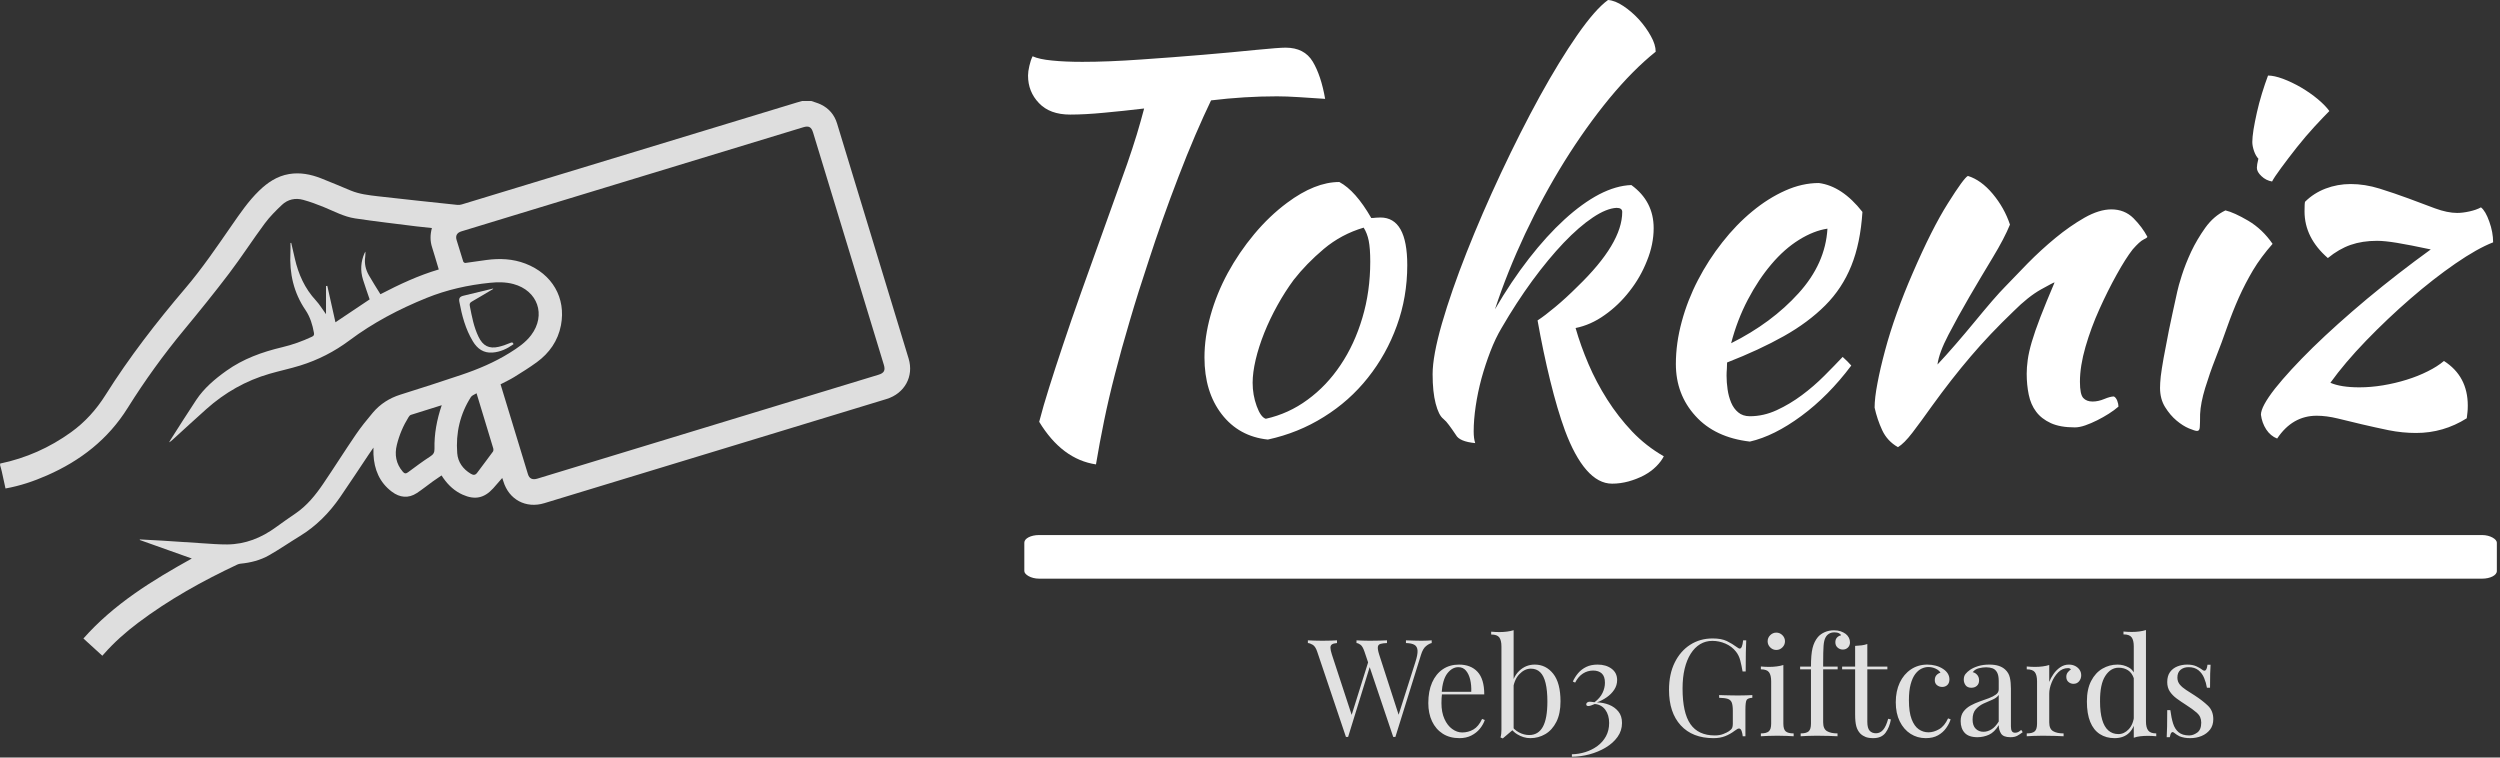 <svg xmlns="http://www.w3.org/2000/svg" version="1.1" xmlns:xlink="http://www.w3.org/1999/xlink" xmlns:svgjs="http://svgjs.dev/svgjs" width="1000" height="303" viewBox="0 0 1000 303"><rect x="0" y="0" width="1000" height="303" fill="#333333" stroke="none"/><g transform="matrix(1,0,0,1,-0.606,-0.157)"><svg viewBox="0 0 396 120" data-background-color="#000000" preserveAspectRatio="xMidYMid meet" height="303" width="1000" xmlns="http://www.w3.org/2000/svg" xmlns:xlink="http://www.w3.org/1999/xlink"><defs></defs><g id="tight-bounds" transform="matrix(1,0,0,1,0.24,0.062)"><svg viewBox="0 0 395.52 119.875" height="119.875" width="395.52"><g><svg viewBox="0 0 673.974 204.27" height="119.875" width="395.52"><g transform="matrix(1,0,0,1,276.476,0)"><svg viewBox="0 0 397.498 204.27" height="204.27" width="397.498"><g><svg viewBox="0 0 397.498 204.27" height="204.27" width="397.498"><g><rect width="397.498" height="11.774" x="0" y="144.433" fill="#ffffff" opacity="1" stroke-width="0" stroke="transparent" fill-opacity="1" class="rect-o-0" data-fill-palette-color="primary" rx="1%" id="o-0" data-palette-color="#ffffff"></rect></g><g transform="matrix(1,0,0,1,0.989,0)"><svg viewBox="0 0 395.52 130.563" height="130.563" width="395.52"><g transform="matrix(1,0,0,1,0,0)"><svg width="395.52" viewBox="10.8 -41.6 144.49 47.7" height="130.563" data-palette-color="#ffffff"><path d="M14.95-30.3L14.95-30.3Q12.95-30.3 11.88-31.43 10.8-32.55 10.8-34.15L10.8-34.15Q10.8-34.55 10.93-35.1 11.05-35.65 11.25-36.05L11.25-36.05Q11.9-35.75 13.18-35.63 14.45-35.5 16.15-35.5L16.15-35.5Q18.7-35.5 21.93-35.73 25.15-35.95 28.1-36.2 31.05-36.45 33.3-36.68 35.55-36.9 36.2-36.9L36.2-36.9Q38.05-36.9 38.88-35.52 39.7-34.15 40.1-31.85L40.1-31.85Q38.8-31.95 37.52-32.02 36.25-32.1 35.35-32.1L35.35-32.1Q33.75-32.1 32.13-32 30.5-31.9 28.85-31.7L28.85-31.7Q28.15-30.25 27.3-28.28 26.45-26.3 25.63-24.15 24.8-22 24.05-19.88 23.3-17.75 22.75-16.05L22.75-16.05Q21.65-12.75 20.83-9.95 20-7.15 19.38-4.73 18.75-2.3 18.3-0.1 17.85 2.1 17.5 4.2L17.5 4.2Q14.15 3.7 11.9 0L11.9 0Q12.3-1.55 12.88-3.38 13.45-5.2 14.23-7.53 15-9.85 16.05-12.8 17.1-15.75 18.45-19.5L18.45-19.5Q18.95-20.9 19.5-22.43 20.05-23.95 20.58-25.45 21.1-26.95 21.53-28.35 21.95-29.75 22.25-30.9L22.25-30.9Q20.15-30.65 18.28-30.48 16.4-30.3 14.95-30.3ZM34.45 1.75L34.45 1.75Q31.6 1.45 29.9-0.75 28.2-2.95 28.2-6.35L28.2-6.35Q28.2-8.35 28.8-10.5 29.4-12.65 30.5-14.68 31.6-16.7 33.1-18.5 34.6-20.3 36.35-21.6L36.35-21.6Q39.1-23.65 41.5-23.65L41.5-23.65Q43.1-22.8 44.65-20.1L44.65-20.1Q44.9-20.1 45.1-20.13 45.3-20.15 45.55-20.15L45.55-20.15Q48.2-20.15 48.2-15.45L48.2-15.45Q48.2-12.3 47.17-9.47 46.15-6.65 44.32-4.35 42.5-2.05 39.97-0.48 37.45 1.1 34.45 1.75ZM37-14L37-14Q36.15-12.85 35.4-11.5 34.65-10.15 34.1-8.78 33.55-7.4 33.25-6.13 32.95-4.85 32.95-3.85L32.95-3.85Q32.95-2.65 33.35-1.55 33.75-0.45 34.25-0.3L34.25-0.3Q36.5-0.8 38.37-2.18 40.25-3.55 41.62-5.6 43-7.65 43.77-10.25 44.55-12.85 44.55-15.8L44.55-15.8Q44.55-17.1 44.4-17.85 44.25-18.6 43.9-19.15L43.9-19.15Q41.7-18.5 39.97-17.05 38.25-15.6 37-14ZM50.7-4.7L50.7-4.7Q50.7-6.5 51.62-9.7 52.55-12.9 54.05-16.7 55.55-20.5 57.45-24.55 59.35-28.6 61.27-32.1 63.2-35.6 64.97-38.15 66.75-40.7 68-41.6L68-41.6Q68.7-41.55 69.52-41 70.34-40.45 71.05-39.68 71.75-38.9 72.22-38.05 72.7-37.2 72.7-36.5L72.7-36.5Q70.45-34.7 68.12-31.88 65.8-29.05 63.7-25.68 61.6-22.3 59.82-18.53 58.05-14.75 56.85-11.1L56.85-11.1Q58.45-13.85 60.2-16.1 61.95-18.35 63.7-19.95 65.45-21.55 67.12-22.43 68.8-23.3 70.3-23.35L70.3-23.35Q72.5-21.75 72.5-19.1L72.5-19.1Q72.5-17.5 71.84-15.88 71.2-14.25 70.12-12.88 69.05-11.5 67.67-10.53 66.3-9.55 64.8-9.25L64.8-9.25Q65.3-7.5 66.07-5.7 66.84-3.9 67.92-2.2 69-0.5 70.37 0.95 71.75 2.4 73.5 3.4L73.5 3.4Q73.25 3.9 72.75 4.4 72.25 4.9 71.55 5.28 70.84 5.65 70.02 5.88 69.2 6.1 68.4 6.1L68.4 6.1Q67.05 6.1 65.87 4.75 64.7 3.4 63.75 0.85L63.75 0.85Q63-1.2 62.3-4.05 61.6-6.9 61.05-10L61.05-10Q61.75-10.45 62.8-11.33 63.85-12.2 65-13.35L65-13.35Q69.4-17.6 69.4-20.7L69.4-20.7Q69.4-21.1 68.84-21.1L68.84-21.1Q67.84-21.05 66.5-20.15 65.15-19.25 63.62-17.65 62.1-16.05 60.52-13.9 58.95-11.75 57.5-9.25L57.5-9.25Q56.9-8.25 56.4-6.95 55.9-5.65 55.52-4.28 55.15-2.9 54.95-1.55 54.75-0.2 54.75 0.95L54.75 0.95Q54.75 1.65 54.9 2.1L54.9 2.1Q53.35 1.95 53 1.3L53 1.3Q52.6 0.7 52.32 0.33 52.05-0.05 51.75-0.3L51.75-0.3Q51.3-0.65 51-1.8 50.7-2.95 50.7-4.7ZM93.09-20.7L93.09-20.7Q92.89-17.6 91.99-15.38 91.09-13.15 89.42-11.48 87.74-9.8 85.34-8.45 82.94-7.1 79.74-5.85L79.74-5.85Q79.74-5.55 79.72-5.23 79.69-4.9 79.69-4.55L79.69-4.55Q79.69-3.9 79.79-3.2 79.89-2.5 80.14-1.9 80.39-1.3 80.84-0.93 81.29-0.55 81.99-0.55L81.99-0.55Q83.34-0.55 84.64-1.15 85.94-1.75 87.12-2.63 88.29-3.5 89.32-4.53 90.34-5.55 91.14-6.4L91.14-6.4Q91.64-5.95 91.99-5.55L91.99-5.55Q89.74-2.55 87.07-0.58 84.39 1.4 81.99 1.95L81.99 1.95Q78.54 1.55 76.62-0.58 74.69-2.7 74.69-5.7L74.69-5.7Q74.69-7.75 75.27-9.88 75.84-12 76.87-13.98 77.89-15.95 79.27-17.7 80.64-19.45 82.22-20.75 83.79-22.05 85.47-22.8 87.14-23.55 88.79-23.55L88.79-23.55Q91.09-23.25 93.09-20.7ZM89.64-19.05L89.64-19.05Q88.29-18.85 86.84-17.95 85.39-17.05 84.12-15.55 82.84-14.05 81.79-12.05 80.74-10.05 80.14-7.75L80.14-7.75Q84.14-9.75 86.79-12.68 89.44-15.6 89.64-19.05ZM103.49-24.25L103.49-24.25Q104.79-23.85 105.94-22.48 107.09-21.1 107.64-19.45L107.64-19.45Q107.09-18.1 105.94-16.2 104.79-14.3 103.64-12.33 102.49-10.35 101.57-8.58 100.64-6.8 100.49-5.65L100.49-5.65Q101.29-6.5 102.27-7.63 103.24-8.75 104.17-9.88 105.09-11 105.89-11.93 106.69-12.85 107.14-13.3L107.14-13.3Q108.09-14.3 109.39-15.63 110.69-16.95 112.12-18.13 113.54-19.3 114.99-20.13 116.44-20.95 117.64-20.95L117.64-20.95Q118.94-20.95 119.82-20.08 120.69-19.2 121.19-18.25L121.19-18.25Q121.19-18.15 120.82-17.98 120.44-17.8 119.74-17L119.74-17Q119.04-16.1 118.17-14.53 117.29-12.95 116.47-11.13 115.64-9.3 115.09-7.4 114.54-5.5 114.54-3.95L114.54-3.95Q114.54-2.7 114.87-2.35 115.19-2 115.79-2L115.79-2Q116.34-2 116.94-2.25 117.54-2.5 117.89-2.5L117.89-2.5Q118.09-2.4 118.22-2.08 118.34-1.75 118.34-1.5L118.34-1.5Q117.94-1.15 117.39-0.8 116.84-0.45 116.24-0.15 115.64 0.15 115.07 0.35 114.49 0.55 114.04 0.55L114.04 0.55Q112.59 0.55 111.67 0.13 110.74-0.3 110.22-1 109.69-1.7 109.49-2.68 109.29-3.65 109.29-4.75L109.29-4.75Q109.29-5.35 109.39-6.1 109.49-6.85 109.79-7.88 110.09-8.9 110.64-10.33 111.19-11.75 112.04-13.75L112.04-13.75Q111.94-13.75 110.69-13.05 109.44-12.35 107.99-10.9L107.99-10.9Q105.64-8.65 103.77-6.45 101.89-4.25 99.94-1.55L99.94-1.55Q98.84 0 98.02 1.07 97.19 2.15 96.59 2.5L96.59 2.5Q95.54 1.9 95.04 0.83 94.54-0.25 94.29-1.4L94.29-1.4Q94.29-2.35 94.57-3.8 94.84-5.25 95.32-7.03 95.79-8.8 96.49-10.75 97.19-12.7 98.04-14.65L98.04-14.65Q99.94-19.05 101.52-21.55 103.09-24.05 103.49-24.25ZM122.44-3.35L122.44-3.35Q122.44-3.8 122.51-4.48 122.59-5.15 122.79-6.28 122.99-7.4 123.31-9 123.64-10.6 124.14-12.85L124.14-12.85Q124.24-13.35 124.59-14.45 124.94-15.55 125.51-16.78 126.09-18 126.91-19.15 127.74-20.3 128.89-20.85L128.89-20.85Q129.74-20.65 131.14-19.83 132.54-19 133.54-17.55L133.54-17.55Q132.39-16.25 131.61-14.95 130.84-13.65 130.21-12.25 129.59-10.85 129.06-9.35 128.54-7.85 127.89-6.2L127.89-6.2Q127.34-4.8 126.89-3.33 126.44-1.85 126.39-0.75L126.39-0.75Q126.39 0.15 126.36 0.53 126.34 0.9 126.09 0.9L126.09 0.9Q125.89 0.9 125.29 0.65 124.69 0.4 124.06-0.13 123.44-0.65 122.94-1.45 122.44-2.25 122.44-3.35ZM131.99-25.05L131.99-25.05Q131.99-25.35 132.14-25.95L132.14-25.95Q131.89-26.2 131.71-26.7 131.54-27.2 131.54-27.6L131.54-27.6Q131.54-28.05 131.66-28.83 131.79-29.6 131.99-30.5 132.19-31.4 132.49-32.38 132.79-33.35 133.09-34.15L133.09-34.15Q133.69-34.15 134.56-33.83 135.44-33.5 136.34-32.98 137.24-32.45 137.99-31.83 138.74-31.2 139.14-30.65L139.14-30.65Q138.59-30.1 137.69-29.13 136.79-28.15 135.94-27.08 135.09-26 134.39-25.05 133.69-24.1 133.49-23.7L133.49-23.7Q132.89-23.8 132.44-24.23 131.99-24.65 131.99-25.05ZM132.39-0.7L132.39-0.7Q132.39-1.5 133.78-3.28 135.19-5.05 137.51-7.33 139.84-9.6 142.86-12.13 145.89-14.65 149.14-17L149.14-17Q147.03-17.45 145.81-17.65 144.59-17.85 143.84-17.85L143.84-17.85Q142.39-17.85 141.24-17.45 140.09-17.05 138.99-16.15L138.99-16.15Q136.69-18.15 136.69-20.75L136.69-20.75Q136.69-21.55 136.74-21.7L136.74-21.7Q137.59-22.55 138.76-23 139.94-23.45 141.24-23.45L141.24-23.45Q142.64-23.45 144.09-23 145.53-22.55 146.94-22.03 148.34-21.5 149.56-21.05 150.79-20.6 151.74-20.6L151.74-20.6Q152.29-20.6 152.96-20.75 153.64-20.9 154.09-21.15L154.09-21.15Q154.54-20.8 154.91-19.75 155.29-18.7 155.29-17.7L155.29-17.7Q153.74-17.1 151.56-15.6 149.39-14.1 147.14-12.15 144.89-10.2 142.76-8 140.64-5.8 139.24-3.85L139.24-3.85Q140.28-3.4 142.09-3.4L142.09-3.4Q143.24-3.4 144.44-3.6 145.64-3.8 146.76-4.15 147.89-4.5 148.84-4.98 149.79-5.45 150.44-6L150.44-6Q152.79-4.5 152.79-1.6L152.79-1.6Q152.79-1.2 152.76-0.95 152.74-0.7 152.69-0.35L152.69-0.35Q150.39 1.1 147.69 1.1L147.69 1.1Q146.34 1.1 144.99 0.83 143.64 0.55 142.36 0.25 141.09-0.05 139.96-0.33 138.84-0.6 137.89-0.6L137.89-0.6Q135.49-0.6 133.99 1.65L133.99 1.65Q133.34 1.4 132.91 0.75 132.49 0.1 132.39-0.7Z" opacity="1" transform="matrix(1,0,0,1,0,0)" fill="#ffffff" class="undefined-text-0" data-fill-palette-color="primary" id="text-0"></path></svg></g></svg></g><g transform="matrix(1,0,0,1,76.533,170.077)"><svg viewBox="0 0 244.431 34.193" height="34.193" width="244.431"><g transform="matrix(1,0,0,1,0,0)"><svg width="244.431" viewBox="-0.35 -39.2 334.17 46.75" height="34.193" data-palette-color="#e1e1e1"><path d="M45.35-35.4L45.35-35.4 45.35-34.4Q44.4-34.2 43.25-33.27 42.1-32.35 41.4-30.05L41.4-30.05 31.95 0.25Q31.85 0.25 31.75 0.25 31.65 0.25 31.55 0.25L31.55 0.25Q31.45 0.25 31.35 0.25 31.25 0.25 31.15 0.25L31.15 0.25 20.55-31.2Q19.9-33.15 19.1-33.75 18.3-34.35 17.6-34.4L17.6-34.4 17.6-35.4Q18.5-35.35 19.85-35.3 21.2-35.25 22.45-35.25L22.45-35.25Q24.4-35.25 26.1-35.3 27.8-35.35 28.85-35.4L28.85-35.4 28.85-34.4Q27.35-34.35 26.48-34.1 25.6-33.85 25.48-33 25.35-32.15 25.95-30.2L25.95-30.2 33.4-7.15 32.7-6.55 39.3-27.3Q40.2-30.05 40.13-31.58 40.05-33.1 39-33.73 37.95-34.35 35.85-34.4L35.85-34.4 35.85-35.4Q37.3-35.35 38.8-35.3 40.3-35.25 41.6-35.25L41.6-35.25Q42.9-35.25 43.75-35.3 44.6-35.35 45.35-35.4ZM10.4-35.4L10.4-35.4 10.4-34.4Q9.1-34.3 8.53-33.9 7.95-33.5 7.98-32.63 8-31.75 8.5-30.2L8.5-30.2 16.25-6.55 15-5.3 22-27.65 22.75-26.45 14.5 0.25Q14.4 0.25 14.3 0.25 14.2 0.25 14.1 0.25L14.1 0.25Q14 0.25 13.9 0.25 13.8 0.25 13.7 0.25L13.7 0.25 3.1-31.2Q2.45-33.15 1.45-33.75 0.45-34.35-0.35-34.4L-0.35-34.4-0.35-35.4Q0.65-35.35 2.13-35.3 3.6-35.25 5-35.25L5-35.25Q6.65-35.25 8.08-35.3 9.5-35.35 10.4-35.4ZM55.4-26.45L55.4-26.45Q59.8-26.45 62.27-23.78 64.75-21.1 64.75-15.45L64.75-15.45 47.1-15.45 47.05-16.4 59.95-16.4Q60.05-18.85 59.55-20.93 59.05-23 57.97-24.25 56.9-25.5 55.2-25.5L55.2-25.5Q52.9-25.5 51.12-23.2 49.35-20.9 49-15.9L49-15.9 49.15-15.7Q49.05-14.95 49-14.05 48.95-13.15 48.95-12.25L48.95-12.25Q48.95-8.85 50.05-6.4 51.15-3.95 52.92-2.68 54.7-1.4 56.6-1.4L56.6-1.4Q58.85-1.4 60.75-2.5 62.65-3.6 63.95-6.4L63.95-6.4 64.95-6Q64.4-4.35 63.15-2.8 61.9-1.25 60-0.28 58.1 0.7 55.6 0.7L55.6 0.7Q52 0.7 49.42-0.95 46.85-2.6 45.47-5.53 44.1-8.45 44.1-12.25L44.1-12.25Q44.1-16.65 45.5-19.83 46.9-23 49.45-24.73 52-26.45 55.4-26.45ZM83.39-26.45L83.39-26.45Q87.5-26.45 90.19-23.08 92.89-19.7 92.89-12.85L92.89-12.85Q92.89-8.35 91.37-5.33 89.84-2.3 87.3-0.8 84.75 0.7 81.75 0.7L81.75 0.7Q79.25 0.7 76.92-0.73 74.59-2.15 73.44-4.95L73.44-4.95 74.44-4.4Q75.69-2.4 77.55-1.43 79.39-0.45 81.34-0.45L81.34-0.45Q84.69-0.45 86.37-3.48 88.05-6.5 88.05-12.85L88.05-12.85Q88.05-16.9 87.39-19.6 86.75-22.3 85.39-23.63 84.05-24.95 81.94-24.95L81.94-24.95Q79.64-24.95 77.67-22.88 75.69-20.8 75.25-16.8L75.25-16.8 74.64-17.5Q75.19-21.75 77.62-24.1 80.05-26.45 83.39-26.45ZM75.59-39.15L75.59-39.15 75.59-2.6Q74.94-2.05 74.27-1.48 73.59-0.9 72.94-0.35 72.3 0.2 71.59 0.8L71.59 0.8 70.75 0.45Q70.94-0.25 71.02-0.98 71.09-1.7 71.09-2.45L71.09-2.45 71.09-33.15Q71.09-35.4 70.3-36.48 69.5-37.55 67.3-37.55L67.3-37.55 67.3-38.6Q68.89-38.45 70.39-38.45L70.39-38.45Q71.84-38.45 73.17-38.63 74.5-38.8 75.59-39.15ZM106.59-26.45L106.59-26.45Q109.69-26.45 111.74-24.93 113.79-23.4 113.79-20.75L113.79-20.75Q113.79-18.8 112.72-17.18 111.64-15.55 109.94-14.38 108.24-13.2 106.34-12.5L106.34-12.5Q108.69-12.45 110.79-11.63 112.89-10.8 114.24-9.15 115.59-7.5 115.59-4.9L115.59-4.9Q115.59-2.05 113.94 0.25 112.29 2.55 109.57 4.17 106.84 5.8 103.57 6.68 100.29 7.55 97.09 7.55L97.09 7.55 97.09 6.65Q99.64 6.6 102.09 5.83 104.54 5.05 106.52 3.6 108.49 2.15 109.67 0 110.84-2.15 110.84-4.9L110.84-4.9Q110.84-7.85 109.42-9.78 107.99-11.7 105.54-11.9L105.54-11.9Q104.79-11.6 104.22-11.38 103.64-11.15 103.19-11.15L103.19-11.15Q102.39-11.15 102.39-11.8L102.39-11.8Q102.39-12.25 102.79-12.5 103.19-12.75 103.69-12.75L103.69-12.75Q104.09-12.75 104.52-12.68 104.94-12.6 105.44-12.55L105.44-12.55Q107.49-14.1 108.39-15.98 109.29-17.85 109.29-19.75L109.29-19.75Q109.29-22.1 108.12-23.18 106.94-24.25 104.94-24.25L104.94-24.25Q102.89-24.25 101.17-23.15 99.44-22.05 98.29-19.8L98.29-19.8 97.44-20.2Q98.19-21.85 99.39-23.28 100.59-24.7 102.37-25.58 104.14-26.45 106.59-26.45ZM149.04-36.1L149.04-36.1Q152.29-36.1 154.29-35.13 156.29-34.15 158.04-32.85L158.04-32.85Q158.69-32.35 159.04-32.35L159.04-32.35Q159.99-32.35 160.29-35.4L160.29-35.4 161.44-35.4Q161.34-33.55 161.29-30.9 161.24-28.25 161.24-23.9L161.24-23.9 160.09-23.9Q159.74-26 159.24-27.95 158.74-29.9 157.59-31.3L157.59-31.3Q156.14-33.15 153.79-34.18 151.44-35.2 148.94-35.2L148.94-35.2Q146.44-35.2 144.41-33.98 142.39-32.75 140.94-30.45 139.49-28.15 138.71-24.93 137.94-21.7 137.94-17.65L137.94-17.65Q137.94-8.65 140.84-4.48 143.74-0.3 149.84-0.3L149.84-0.3Q151.64-0.3 152.96-0.83 154.29-1.35 155.04-1.85L155.04-1.85Q155.99-2.5 156.24-3.08 156.49-3.65 156.49-4.6L156.49-4.6 156.49-9.4Q156.49-11.45 156.09-12.45 155.69-13.45 154.61-13.8 153.54-14.15 151.44-14.2L151.44-14.2 151.44-15.2Q152.34-15.15 153.54-15.13 154.74-15.1 156.06-15.08 157.39-15.05 158.49-15.05L158.49-15.05Q160.14-15.05 161.46-15.1 162.79-15.15 163.69-15.2L163.69-15.2 163.69-14.2Q162.04-14.1 161.59-13.4 161.14-12.7 161.14-9.9L161.14-9.9 161.14 0 160.14 0Q160.09-0.85 159.76-1.85 159.44-2.85 158.79-2.85L158.79-2.85Q158.49-2.85 158.19-2.7 157.89-2.55 157.14-2L157.14-2Q155.49-0.75 153.64-0.03 151.79 0.7 149.34 0.7L149.34 0.7Q141.59 0.7 137.26-4.03 132.94-8.75 132.94-17.1L132.94-17.1Q132.94-22.95 135.04-27.2 137.14-31.45 140.76-33.77 144.39-36.1 149.04-36.1ZM172.54-38.25L172.54-38.25Q173.84-38.25 174.79-37.3 175.74-36.35 175.74-35.05L175.74-35.05Q175.74-33.75 174.79-32.8 173.84-31.85 172.54-31.85L172.54-31.85Q171.24-31.85 170.29-32.8 169.34-33.75 169.34-35.05L169.34-35.05Q169.34-36.35 170.29-37.3 171.24-38.25 172.54-38.25ZM175.14-26.3L175.14-26.3 175.14-4.65Q175.14-2.55 176.01-1.8 176.89-1.05 178.94-1.05L178.94-1.05 178.94 0Q178.09-0.05 176.36-0.13 174.64-0.2 172.89-0.2L172.89-0.2Q171.19-0.2 169.44-0.13 167.69-0.05 166.84 0L166.84 0 166.84-1.05Q168.89-1.05 169.76-1.8 170.64-2.55 170.64-4.65L170.64-4.65 170.64-20.3Q170.64-22.55 169.84-23.63 169.04-24.7 166.84-24.7L166.84-24.7 166.84-25.75Q168.44-25.6 169.94-25.6L169.94-25.6Q171.39-25.6 172.71-25.78 174.04-25.95 175.14-26.3ZM193.83-39.1L193.83-39.1Q195.23-39.1 196.31-38.73 197.38-38.35 198.18-37.75L198.18-37.75Q198.93-37.15 199.33-36.35 199.73-35.55 199.73-34.65L199.73-34.65Q199.73-33.5 198.98-32.75 198.23-32 197.08-32L197.08-32Q195.98-32 195.16-32.73 194.33-33.45 194.33-34.7L194.33-34.7Q194.33-35.75 194.91-36.4 195.48-37.05 196.43-37.25L196.43-37.25Q196.28-37.7 195.66-38.02 195.03-38.35 193.98-38.35L193.98-38.35Q192.83-38.35 192.01-37.85 191.18-37.35 190.73-36.5L190.73-36.5Q190.13-35.45 189.98-33.38 189.83-31.3 189.83-27L189.83-27 189.83-25.7 195.18-25.7 195.18-24.7 189.83-24.7 189.83-5.15Q189.83-2.7 191.26-1.88 192.68-1.05 195.13-1.05L195.13-1.05 195.13 0Q193.98-0.05 191.88-0.13 189.78-0.2 187.43-0.2L187.43-0.2Q185.73-0.2 184.06-0.13 182.38-0.05 181.53 0L181.53 0 181.53-1.05Q183.58-1.05 184.46-1.8 185.33-2.55 185.33-4.65L185.33-4.65 185.33-24.7 181.33-24.7 181.33-25.7 185.33-25.7Q185.33-30.15 185.91-32.52 186.48-34.9 187.88-36.6L187.88-36.6Q188.88-37.75 190.43-38.43 191.98-39.1 193.83-39.1ZM206.13-34.05L206.13-34.05 206.13-25.7 213.53-25.7 213.53-24.7 206.13-24.7 206.13-5.35Q206.13-3 206.98-2.05 207.83-1.1 209.33-1.1L209.33-1.1Q210.83-1.1 211.93-2.33 213.03-3.55 213.83-6.45L213.83-6.45 214.83-6.2Q214.33-3.3 212.86-1.3 211.38 0.7 208.33 0.7L208.33 0.7Q206.63 0.7 205.53 0.28 204.43-0.15 203.58-0.95L203.58-0.95Q202.48-2.1 202.06-3.7 201.63-5.3 201.63-7.95L201.63-7.95 201.63-24.7 196.83-24.7 196.83-25.7 201.63-25.7 201.63-33.35Q202.88-33.4 204.03-33.55 205.18-33.7 206.13-34.05ZM228.28-26.45L228.28-26.45Q229.88-26.45 231.38-26.05 232.88-25.65 234.08-24.85L234.08-24.85Q235.23-24.1 235.83-23.13 236.43-22.15 236.43-21L236.43-21Q236.43-19.65 235.68-18.93 234.93-18.2 233.78-18.2L233.78-18.2Q232.68-18.2 231.85-18.85 231.03-19.5 231.03-20.7L231.03-20.7Q231.03-21.85 231.65-22.55 232.28-23.25 233.13-23.45L233.13-23.45Q232.63-24.35 231.35-24.95 230.08-25.55 228.63-25.55L228.63-25.55Q227.38-25.55 226.13-24.95 224.88-24.35 223.83-22.98 222.78-21.6 222.13-19.23 221.48-16.85 221.48-13.3L221.48-13.3Q221.48-8.9 222.48-6.3 223.48-3.7 225.1-2.58 226.73-1.45 228.68-1.45L228.68-1.45Q230.63-1.45 232.63-2.6 234.63-3.75 235.93-6.6L235.93-6.6 236.88-6.25Q236.38-4.65 235.23-3.03 234.08-1.4 232.23-0.35 230.38 0.7 227.68 0.7L227.68 0.7Q224.58 0.7 222.08-0.9 219.58-2.5 218.1-5.48 216.63-8.45 216.63-12.55L216.63-12.55Q216.63-16.65 218.1-19.78 219.58-22.9 222.23-24.68 224.88-26.45 228.28-26.45ZM246.78 0.35L246.78 0.35Q243.53 0.35 242.05-1.28 240.58-2.9 240.58-5.6L240.58-5.6Q240.58-7.7 241.6-9.08 242.63-10.45 244.23-11.33 245.83-12.2 247.6-12.83 249.38-13.45 250.98-14.05 252.58-14.65 253.6-15.4 254.63-16.15 254.63-17.3L254.63-17.3 254.63-20.4Q254.63-22.5 254-23.6 253.38-24.7 252.33-25.08 251.28-25.45 249.98-25.45L249.98-25.45Q248.73-25.45 247.3-25.1 245.88-24.75 245.03-23.65L245.03-23.65Q245.98-23.45 246.68-22.65 247.38-21.85 247.38-20.6L247.38-20.6Q247.38-19.35 246.58-18.63 245.78-17.9 244.53-17.9L244.53-17.9Q243.08-17.9 242.4-18.82 241.73-19.75 241.73-20.9L241.73-20.9Q241.73-22.2 242.38-23 243.03-23.8 244.03-24.5L244.03-24.5Q245.18-25.3 247-25.88 248.83-26.45 251.13-26.45L251.13-26.45Q253.18-26.45 254.63-25.98 256.08-25.5 257.03-24.6L257.03-24.6Q258.33-23.4 258.73-21.68 259.13-19.95 259.13-17.55L259.13-17.55 259.13-3.65Q259.13-2.45 259.48-1.88 259.83-1.3 260.68-1.3L260.68-1.3Q261.38-1.3 261.9-1.6 262.43-1.9 262.93-2.35L262.93-2.35 263.48-1.5Q262.43-0.7 261.48-0.18 260.53 0.35 258.93 0.35L258.93 0.35Q256.33 0.35 255.48-1 254.63-2.35 254.63-4.1L254.63-4.1Q253.03-1.45 251-0.55 248.98 0.35 246.78 0.35ZM248.98-1.65L248.98-1.65Q250.48-1.65 251.93-2.53 253.38-3.4 254.63-5.45L254.63-5.45 254.63-15.25Q253.88-14.15 252.3-13.5 250.73-12.85 249.05-12.08 247.38-11.3 246.18-9.98 244.98-8.65 244.98-6.2L244.98-6.2Q244.98-3.9 246.13-2.78 247.28-1.65 248.98-1.65ZM280.52-26.45L280.52-26.45Q281.87-26.45 282.9-25.9 283.92-25.35 284.5-24.48 285.07-23.6 285.07-22.5L285.07-22.5Q285.07-21.25 284.3-20.3 283.52-19.35 282.22-19.35L282.22-19.35Q281.17-19.35 280.37-20.03 279.57-20.7 279.57-21.95L279.57-21.95Q279.57-22.9 280.1-23.58 280.62-24.25 281.27-24.65L281.27-24.65Q280.92-25.15 280.22-25.15L280.22-25.15Q278.12-25.15 276.57-23.58 275.02-22 274.15-19.8 273.27-17.6 273.27-15.75L273.27-15.75 273.27-5.15Q273.27-2.7 274.7-1.88 276.12-1.05 278.57-1.05L278.57-1.05 278.57 0Q277.42-0.05 275.32-0.13 273.22-0.2 270.87-0.2L270.87-0.2Q269.17-0.2 267.5-0.13 265.82-0.05 264.97 0L264.97 0 264.97-1.05Q267.02-1.05 267.9-1.8 268.77-2.55 268.77-4.65L268.77-4.65 268.77-20.3Q268.77-22.55 267.97-23.63 267.17-24.7 264.97-24.7L264.97-24.7 264.97-25.75Q266.57-25.6 268.07-25.6L268.07-25.6Q269.52-25.6 270.85-25.78 272.17-25.95 273.27-26.3L273.27-26.3 273.27-20.05Q273.82-21.5 274.85-22.98 275.87-24.45 277.32-25.45 278.77-26.45 280.52-26.45ZM308.97-39.2L308.97-39.2 308.97-5.45Q308.97-3.2 309.8-2.13 310.62-1.05 312.77-1.05L312.77-1.05 312.77 0Q311.22-0.15 309.67-0.15L309.67-0.15Q308.22-0.15 306.9 0 305.57 0.15 304.47 0.55L304.47 0.55 304.47-33.2Q304.47-35.45 303.67-36.52 302.87-37.6 300.67-37.6L300.67-37.6 300.67-38.65Q302.27-38.5 303.77-38.5L303.77-38.5Q305.22-38.5 306.55-38.68 307.87-38.85 308.97-39.2ZM298.47-26.45L298.47-26.45Q300.67-26.45 302.6-25.4 304.52-24.35 305.17-21.8L305.17-21.8 304.52-21.3Q303.82-23.4 302.35-24.35 300.87-25.3 298.87-25.3L298.87-25.3Q295.92-25.3 293.95-22.25 291.97-19.2 292.02-12.85L292.02-12.85Q292.02-8.8 292.8-6.13 293.57-3.45 295.1-2.13 296.62-0.8 298.82-0.8L298.82-0.8Q300.92-0.8 302.62-2.6 304.32-4.4 304.67-7.9L304.67-7.9 305.27-7.2Q304.87-3.4 302.85-1.35 300.82 0.7 297.37 0.7L297.37 0.7Q294.27 0.7 291.95-0.8 289.62-2.3 288.4-5.3 287.17-8.3 287.17-12.85L287.17-12.85Q287.17-17.4 288.75-20.43 290.32-23.45 292.9-24.95 295.47-26.45 298.47-26.45ZM324.22-26.45L324.22-26.45Q326.22-26.45 327.62-25.8 329.02-25.15 329.67-24.6L329.67-24.6Q331.32-23.25 331.67-26.4L331.67-26.4 332.82-26.4Q332.72-25 332.67-23.08 332.62-21.15 332.62-17.9L332.62-17.9 331.47-17.9Q331.17-19.75 330.44-21.5 329.72-23.25 328.32-24.38 326.92-25.5 324.67-25.5L324.67-25.5Q322.92-25.5 321.74-24.53 320.57-23.55 320.57-21.65L320.57-21.65Q320.57-20.15 321.47-19.07 322.37-18 323.82-17.07 325.27-16.15 326.97-15.05L326.97-15.05Q329.82-13.2 331.82-11.3 333.82-9.4 333.82-6.3L333.82-6.3Q333.82-4 332.62-2.45 331.42-0.9 329.49-0.1 327.57 0.7 325.27 0.7L325.27 0.7Q324.17 0.7 323.19 0.53 322.22 0.35 321.32 0L321.32 0Q320.82-0.25 320.29-0.6 319.77-0.95 319.27-1.35L319.27-1.35Q318.77-1.75 318.37-1.33 317.97-0.9 317.77 0.35L317.77 0.35 316.62 0.35Q316.72-1.25 316.77-3.55 316.82-5.85 316.82-9.65L316.82-9.65 317.97-9.65Q318.32-6.85 318.97-4.75 319.62-2.65 321.02-1.48 322.42-0.3 324.92-0.3L324.92-0.3Q326.42-0.3 327.89-1.35 329.37-2.4 329.37-5.05L329.37-5.05Q329.37-7.25 327.77-8.65 326.17-10.05 323.72-11.6L323.72-11.6Q321.92-12.75 320.34-13.9 318.77-15.05 317.79-16.5 316.82-17.95 316.82-20L316.82-20Q316.82-22.25 317.84-23.68 318.87-25.1 320.57-25.78 322.27-26.45 324.22-26.45Z" opacity="1" transform="matrix(1,0,0,1,0,0)" fill="#e1e1e1" class="undefined-text-1" data-fill-palette-color="secondary" id="text-1"></path></svg></g></svg></g></svg></g></svg></g><g transform="matrix(1,0,0,1,0,27.258)"><svg viewBox="0 0 245.654 149.755" height="149.755" width="245.654"><g><svg xmlns="http://www.w3.org/2000/svg" xmlns:xlink="http://www.w3.org/1999/xlink" version="1.1" x="0" y="0" viewBox="0 0 99.999 60.961" enable-background="new 0 0 100 100" xml:space="preserve" height="149.755" width="245.654" class="icon-icon-0" data-fill-palette-color="accent" id="icon-0"><path fill-rule="evenodd" clip-rule="evenodd" d="M0 39.844c2.843-0.592 5.438-1.747 7.792-3.443 1.539-1.107 2.78-2.488 3.789-4.093 2.609-4.148 5.604-8.009 8.778-11.737 1.859-2.183 3.465-4.557 5.098-6.91 0.92-1.325 1.829-2.661 2.993-3.792 0.936-0.909 1.987-1.62 3.306-1.84 1.209-0.202 2.37 0.03 3.491 0.463 1.107 0.428 2.195 0.906 3.293 1.356 0.949 0.389 1.96 0.506 2.963 0.622 2.916 0.336 5.835 0.64 8.753 0.95 0.158 0.017 0.331-0.009 0.484-0.056C63.008 7.636 75.273 3.903 87.54 0.17c0.195-0.06 0.393-0.114 0.589-0.17 0.331 0 0.662 0 0.993 0 0.355 0.126 0.727 0.221 1.064 0.384 0.892 0.431 1.493 1.138 1.781 2.083 2.626 8.611 5.247 17.223 7.864 25.836 0.596 1.961-0.438 3.842-2.434 4.45-5.303 1.617-10.606 3.231-15.91 4.845-7.229 2.2-14.459 4.399-21.688 6.599-2.021 0.615-3.896-0.389-4.503-2.411-0.032-0.106-0.07-0.211-0.12-0.358-0.347 0.397-0.663 0.771-0.991 1.134-0.977 1.083-2.016 1.3-3.348 0.706-0.885-0.395-1.568-1.024-2.121-1.808-0.064-0.091-0.125-0.184-0.212-0.312-0.334 0.229-0.652 0.437-0.958 0.659-0.586 0.423-1.149 0.881-1.752 1.278-0.937 0.616-1.881 0.5-2.744-0.146-1.359-1.02-1.946-2.445-2.025-4.108-0.01-0.215-0.001-0.431-0.001-0.742-0.201 0.292-0.356 0.514-0.507 0.739-1.046 1.563-2.076 3.138-3.142 4.687-1.19 1.73-2.637 3.204-4.446 4.305-1.128 0.687-2.216 1.441-3.363 2.095-0.967 0.551-2.043 0.826-3.156 0.931-0.12 0.011-0.244 0.048-0.354 0.1-3.823 1.798-7.502 3.842-10.886 6.39-1.357 1.022-2.628 2.141-3.752 3.42-0.054 0.062-0.11 0.121-0.187 0.205-0.689-0.63-1.365-1.247-2.077-1.896 3.34-3.779 7.544-6.362 11.91-8.788-1.932-0.688-3.826-1.362-5.72-2.036 0.005-0.021 0.01-0.042 0.016-0.062 0.839 0.045 1.678 0.085 2.516 0.138 1.413 0.089 2.825 0.192 4.238 0.278 0.948 0.058 1.897 0.144 2.845 0.136 1.99-0.016 3.75-0.726 5.345-1.889 0.71-0.518 1.431-1.021 2.157-1.516 1.264-0.861 2.205-2.027 3.049-3.271 1.212-1.787 2.363-3.616 3.581-5.4 0.57-0.834 1.208-1.626 1.861-2.398 0.811-0.959 1.831-1.612 3.043-1.991 2.237-0.698 4.466-1.422 6.687-2.169 1.853-0.624 3.653-1.384 5.317-2.422 0.866-0.541 1.729-1.113 2.354-1.943 1.666-2.213 0.729-4.899-1.948-5.617-0.851-0.228-1.714-0.223-2.585-0.135-2.397 0.244-4.729 0.762-6.965 1.667-3.007 1.218-5.863 2.713-8.472 4.665-1.642 1.228-3.455 2.154-5.415 2.761-1.104 0.342-2.239 0.58-3.35 0.901-2.614 0.755-4.923 2.07-6.95 3.878-1.258 1.122-2.495 2.266-3.742 3.399-0.106 0.097-0.215 0.19-0.362 0.261 0.054-0.092 0.105-0.186 0.163-0.276 0.938-1.461 1.857-2.934 2.819-4.379 0.865-1.301 2.04-2.294 3.301-3.196 1.858-1.329 3.956-2.082 6.151-2.603 1.13-0.268 2.215-0.657 3.265-1.15 0.205-0.097 0.263-0.201 0.224-0.425-0.159-0.895-0.418-1.756-0.932-2.51-1.297-1.907-1.775-4.02-1.654-6.296 0.019-0.357 0.003-0.716 0.003-1.075 0.028-0.003 0.057-0.006 0.086-0.009 0.133 0.576 0.266 1.151 0.397 1.727 0.394 1.721 1.09 3.282 2.309 4.597 0.402 0.434 0.71 0.957 1.115 1.512 0-1.069 0-2.083 0-3.095 0.048-0.005 0.096-0.011 0.144-0.016 0.298 1.334 0.596 2.668 0.894 4 1.238-0.829 2.502-1.675 3.758-2.516-0.238-0.702-0.499-1.428-0.729-2.164-0.312-0.995-0.251-1.976 0.172-2.932 0.016-0.034 0.04-0.065 0.097-0.156-0.011 0.243-0.003 0.418-0.029 0.587-0.108 0.727 0.054 1.405 0.41 2.029 0.397 0.697 0.834 1.371 1.264 2.069 2.102-1.09 4.172-2.062 6.41-2.722-0.149-0.5-0.292-0.982-0.436-1.463-0.099-0.327-0.195-0.653-0.3-0.977-0.224-0.689-0.214-1.381-0.019-2.112-0.587-0.062-1.15-0.113-1.712-0.184-2.244-0.284-4.493-0.541-6.729-0.875-1.223-0.183-2.32-0.789-3.457-1.253-0.733-0.299-1.483-0.574-2.246-0.785-0.862-0.239-1.691-0.057-2.341 0.558-0.673 0.636-1.337 1.302-1.887 2.043-1.335 1.802-2.552 3.692-3.907 5.478-1.599 2.107-3.266 4.165-4.952 6.204-2.259 2.729-4.33 5.595-6.205 8.594-2.153 3.444-5.184 5.79-8.848 7.399-1.458 0.641-2.959 1.152-4.57 1.44-0.138-0.632-0.27-1.254-0.41-1.874C0.133 40.477 0.062 40.255 0 40.031 0 39.968 0 39.907 0 39.844zM54.99 31.133c1.005 3.299 2.005 6.588 3.009 9.875 0.152 0.499 0.498 0.655 1.047 0.488 12.493-3.804 24.986-7.609 37.479-11.413 0.615-0.188 0.771-0.479 0.582-1.097-2.59-8.502-5.181-17.005-7.771-25.507-0.191-0.626-0.471-0.777-1.085-0.59-10.834 3.299-21.668 6.597-32.502 9.896-1.688 0.514-3.377 1.027-5.065 1.544-0.485 0.149-0.666 0.473-0.525 0.947 0.236 0.792 0.478 1.581 0.731 2.367 0.023 0.072 0.156 0.166 0.227 0.157 0.778-0.099 1.554-0.224 2.332-0.328 1.455-0.194 2.892-0.132 4.275 0.399 2.943 1.129 4.483 3.772 3.902 6.786-0.327 1.694-1.268 3.042-2.655 4.053-0.8 0.583-1.643 1.107-2.484 1.628C56.016 30.631 55.507 30.862 54.99 31.133zM52.352 32.119c-0.243 0.156-0.505 0.233-0.616 0.408-1.203 1.882-1.676 3.963-1.508 6.171 0.075 0.983 0.627 1.752 1.495 2.268 0.268 0.159 0.486 0.173 0.691-0.103 0.576-0.779 1.168-1.547 1.738-2.331 0.063-0.086 0.066-0.255 0.033-0.367-0.3-1.02-0.614-2.035-0.924-3.051C52.967 34.147 52.674 33.181 52.352 32.119zM48.527 33.43c-1.171 0.365-2.283 0.707-3.389 1.063-0.102 0.033-0.195 0.147-0.256 0.246-0.589 0.945-1.019 1.961-1.286 3.04-0.27 1.085-0.097 2.09 0.653 2.961 0.176 0.205 0.327 0.244 0.566 0.066 0.803-0.597 1.606-1.197 2.444-1.74 0.341-0.221 0.48-0.419 0.471-0.841C47.694 36.609 47.979 35.038 48.527 33.43z" fill="#dedede" data-fill-palette-color="accent"></path><path fill-rule="evenodd" clip-rule="evenodd" d="M54.18 20.656c-0.78 0.464-1.556 0.936-2.344 1.386-0.216 0.123-0.271 0.239-0.223 0.488 0.227 1.156 0.438 2.313 0.959 3.386 0.482 0.992 1.145 1.342 2.217 1.098 0.449-0.103 0.886-0.272 1.314-0.445 0.199-0.081 0.256-0.014 0.31 0.158-0.696 0.502-1.442 0.855-2.305 0.919-0.997 0.074-1.675-0.43-2.16-1.235-0.809-1.339-1.202-2.825-1.485-4.345-0.075-0.401 0.06-0.572 0.455-0.668 1.081-0.263 2.162-0.524 3.243-0.786C54.168 20.627 54.174 20.641 54.18 20.656z" fill="#dedede" data-fill-palette-color="accent"></path></svg></g></svg></g></svg></g></svg><rect width="395.52" height="119.875" fill="none" stroke="none" visibility="hidden"></rect></g></svg></g></svg>